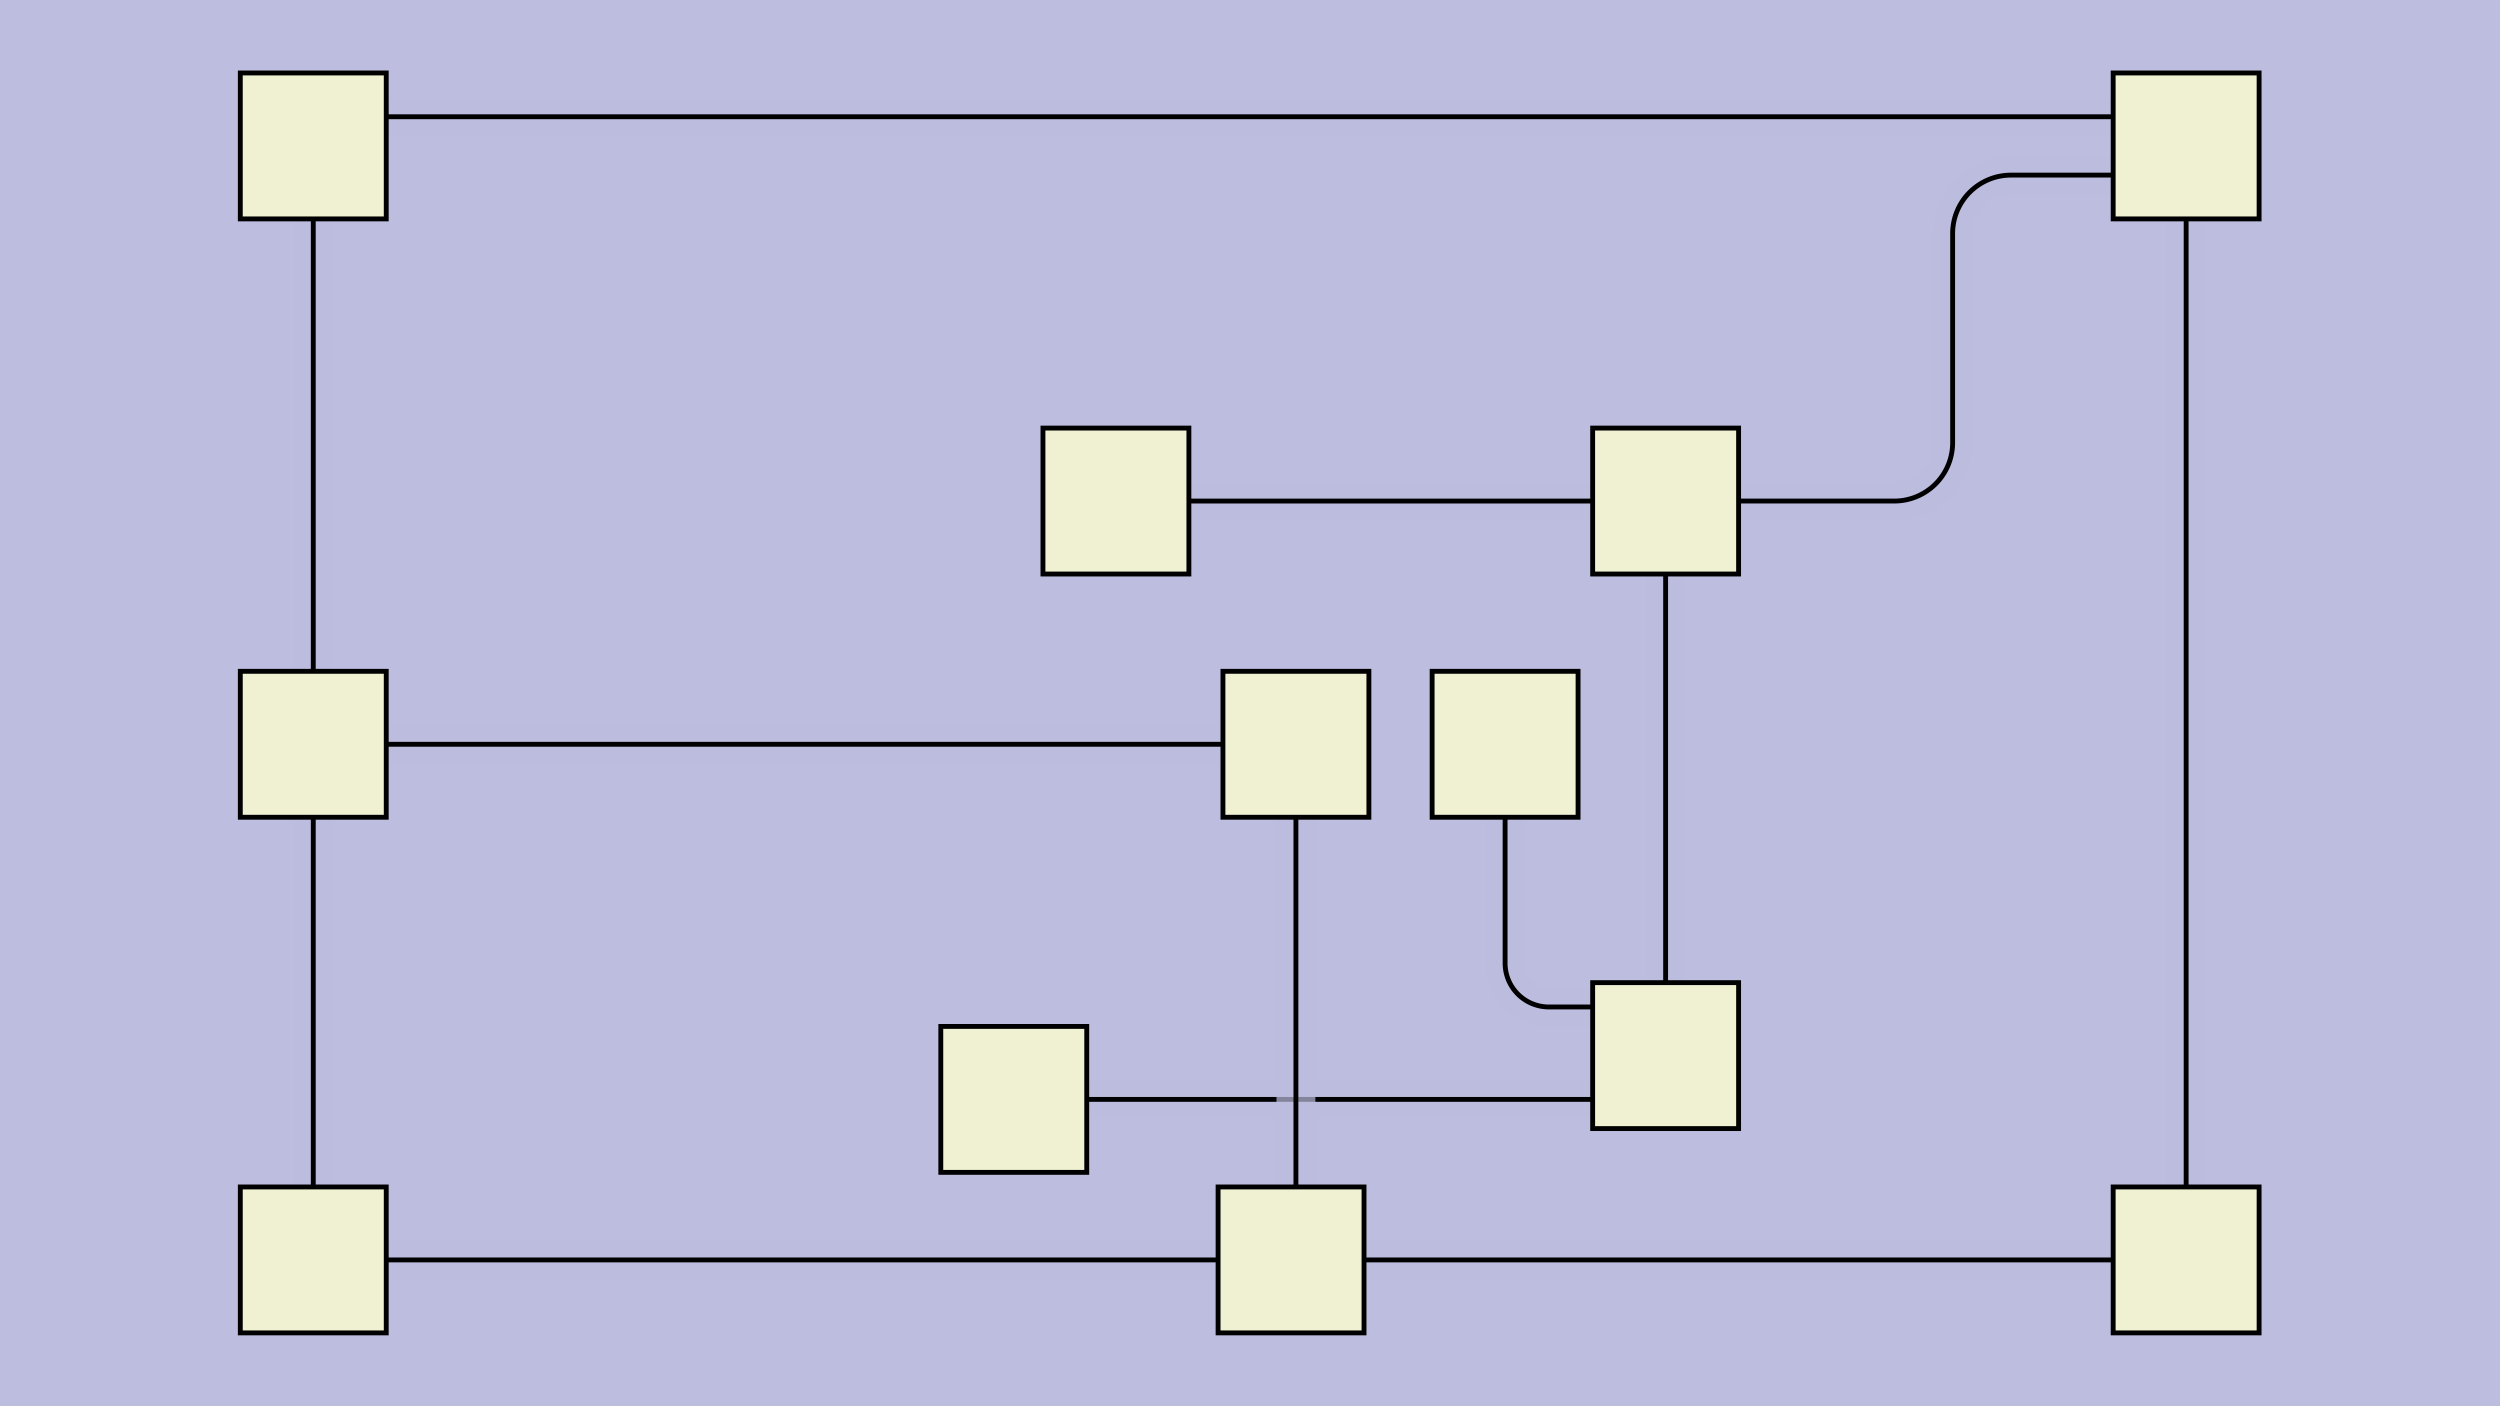 <svg xmlns:xlink="http://www.w3.org/1999/xlink" xmlns="http://www.w3.org/2000/svg" height="270px" width="480px" id="SVGCanvas" onmouseup="" onmousemove="">
<rect fill="#bdbddf" width="100%" height="100%" y="0" x="0" id="background" onmousedown="bgmousedown(evt)"/>
<g id="foreground" transform="translate(32.128,0),scale(0.934),translate(-122,-250)">
  <g id="edges"><g id="305"><path style="stroke:#bdbddf; stroke-width:8px; fill:none;" opacity="0.7" d="M 152,274L 537,274"/><g><path style="stroke:#ff0; stroke-width:8px; fill:none; " opacity="0" d="M 152,274L 537,274"/></g><path style="stroke:black; fill:none;" d="M 152,274L 537,274"/><g><g><path style="stroke:#0ff; stroke-width:8px; fill:none; " opacity="0" d="M 152,274 L 537,274" onmousedown='segmousedown("305","0",evt);' onmouseover='segmouseover("305","0",evt);' onmouseout='segmouseout("305","0",evt);' onclick='segclick("305","0",evt);'/></g></g></g><g id="306"><path style="stroke:#bdbddf; stroke-width:8px; fill:none;" opacity="0.7" d="M 537,295L 537,494"/><g><path style="stroke:#ff0; stroke-width:8px; fill:none; " opacity="0" d="M 537,295L 537,494"/></g><path style="stroke:black; fill:none;" d="M 537,295L 537,494"/><g><g><path style="stroke:#0ff; stroke-width:8px; fill:none; " opacity="0" d="M 537,295 L 537,494" onmousedown='segmousedown("306","0",evt);' onmouseover='segmouseover("306","0",evt);' onmouseout='segmouseout("306","0",evt);' onclick='segclick("306","0",evt);'/></g></g></g><g id="307"><path style="stroke:#bdbddf; stroke-width:8px; fill:none;" opacity="0.7" d="M 522,509L 368,509"/><g><path style="stroke:#ff0; stroke-width:8px; fill:none; " opacity="0" d="M 522,509L 368,509"/></g><path style="stroke:black; fill:none;" d="M 522,509L 368,509"/><g><g><path style="stroke:#0ff; stroke-width:8px; fill:none; " opacity="0" d="M 522,509 L 368,509" onmousedown='segmousedown("307","0",evt);' onmouseover='segmouseover("307","0",evt);' onmouseout='segmouseout("307","0",evt);' onclick='segclick("307","0",evt);'/></g></g></g><g id="308"><path style="stroke:#bdbddf; stroke-width:8px; fill:none;" opacity="0.7" d="M 338,509L 167,509"/><g><path style="stroke:#ff0; stroke-width:8px; fill:none; " opacity="0" d="M 338,509L 167,509"/></g><path style="stroke:black; fill:none;" d="M 338,509L 167,509"/><g><g><path style="stroke:#0ff; stroke-width:8px; fill:none; " opacity="0" d="M 338,509 L 167,509" onmousedown='segmousedown("308","0",evt);' onmouseover='segmouseover("308","0",evt);' onmouseout='segmouseout("308","0",evt);' onclick='segclick("308","0",evt);'/></g></g></g><g id="309"><path style="stroke:#bdbddf; stroke-width:8px; fill:none;" opacity="0.7" d="M 152,494L 152,418"/><g><path style="stroke:#ff0; stroke-width:8px; fill:none; " opacity="0" d="M 152,494L 152,418"/></g><path style="stroke:black; fill:none;" d="M 152,494L 152,418"/><g><g><path style="stroke:#0ff; stroke-width:8px; fill:none; " opacity="0" d="M 152,494 L 152,418" onmousedown='segmousedown("309","0",evt);' onmouseover='segmouseover("309","0",evt);' onmouseout='segmouseout("309","0",evt);' onclick='segclick("309","0",evt);'/></g></g></g><g id="310"><path style="stroke:#bdbddf; stroke-width:8px; fill:none;" opacity="0.7" d="M 152,388L 152,280"/><g><path style="stroke:#ff0; stroke-width:8px; fill:none; " opacity="0" d="M 152,388L 152,280"/></g><path style="stroke:black; fill:none;" d="M 152,388L 152,280"/><g><g><path style="stroke:#0ff; stroke-width:8px; fill:none; " opacity="0" d="M 152,388 L 152,280" onmousedown='segmousedown("310","0",evt);' onmouseover='segmouseover("310","0",evt);' onmouseout='segmouseout("310","0",evt);' onclick='segclick("310","0",evt);'/></g></g></g><g id="311"><path style="stroke:#bdbddf; stroke-width:8px; fill:none;" opacity="0.7" d="M 152,403L 354,403"/><g><path style="stroke:#ff0; stroke-width:8px; fill:none; " opacity="0" d="M 152,403L 354,403"/></g><path style="stroke:black; fill:none;" d="M 152,403L 354,403"/><g><g><path style="stroke:#0ff; stroke-width:8px; fill:none; " opacity="0" d="M 152,403 L 354,403" onmousedown='segmousedown("311","0",evt);' onmouseover='segmouseover("311","0",evt);' onmouseout='segmouseout("311","0",evt);' onclick='segclick("311","0",evt);'/></g></g></g><g id="312"><path style="stroke:#bdbddf; stroke-width:8px; fill:none;" opacity="0.7" d="M 430,353L 430,452"/><g><path style="stroke:#ff0; stroke-width:8px; fill:none; " opacity="0" d="M 430,353L 430,452"/></g><path style="stroke:black; fill:none;" d="M 430,353L 430,452"/><g><g><path style="stroke:#0ff; stroke-width:8px; fill:none; " opacity="0" d="M 430,353 L 430,452" onmousedown='segmousedown("312","0",evt);' onmouseover='segmouseover("312","0",evt);' onmouseout='segmouseout("312","0",evt);' onclick='segclick("312","0",evt);'/></g></g></g><g id="313"><path style="stroke:#bdbddf; stroke-width:8px; fill:none;" opacity="0.7" d="M 415,476L 311,476"/><g><path style="stroke:#ff0; stroke-width:8px; fill:none; " opacity="0" d="M 415,476L 311,476"/></g><path style="stroke:black; fill:none;" d="M 415,476L 311,476"/><g><g><path style="stroke:#0ff; stroke-width:8px; fill:none; " opacity="0" d="M 415,476 L 311,476" onmousedown='segmousedown("313","0",evt);' onmouseover='segmouseover("313","0",evt);' onmouseout='segmouseout("313","0",evt);' onclick='segclick("313","0",evt);'/></g></g></g><g id="314"><path style="stroke:#bdbddf; stroke-width:8px; fill:none;" opacity="0.7" d="M 430,353L 332,353"/><g><path style="stroke:#ff0; stroke-width:8px; fill:none; " opacity="0" d="M 430,353L 332,353"/></g><path style="stroke:black; fill:none;" d="M 430,353L 332,353"/><g><g><path style="stroke:#0ff; stroke-width:8px; fill:none; " opacity="0" d="M 430,353 L 332,353" onmousedown='segmousedown("314","0",evt);' onmouseover='segmouseover("314","0",evt);' onmouseout='segmouseout("314","0",evt);' onclick='segclick("314","0",evt);'/></g></g></g><g id="315"><path style="stroke:#bdbddf; stroke-width:8px; fill:none;" opacity="0.7" d="M 522,286 H 501 a 12,12 0 0,0 -12,12 V 341 a 12,12 0 0,1 -12,12L 430,353"/><g><path style="stroke:#ff0; stroke-width:8px; fill:none; " opacity="0" d="M 522,286 H 501 a 12,12 0 0,0 -12,12 V 341 a 12,12 0 0,1 -12,12L 430,353"/></g><path style="stroke:black; fill:none;" d="M 522,286 H 501 a 12,12 0 0,0 -12,12 V 341 a 12,12 0 0,1 -12,12L 430,353"/><g><g><path style="stroke:#0ff; stroke-width:8px; fill:none; " opacity="0" d="M 522,286 L 489,286" onmousedown='segmousedown("315","0",evt);' onmouseover='segmouseover("315","0",evt);' onmouseout='segmouseout("315","0",evt);' onclick='segclick("315","0",evt);'/><path style="stroke:#0ff; stroke-width:8px; fill:none; " opacity="0" d="M 489,286 L 489,353" onmousedown='segmousedown("315","1",evt);' onmouseover='segmouseover("315","1",evt);' onmouseout='segmouseout("315","1",evt);' onclick='segclick("315","1",evt);'/><path style="stroke:#0ff; stroke-width:8px; fill:none; " opacity="0" d="M 489,353 L 430,353" onmousedown='segmousedown("315","2",evt);' onmouseover='segmouseover("315","2",evt);' onmouseout='segmouseout("315","2",evt);' onclick='segclick("315","2",evt);'/></g></g></g><g id="316"><path style="stroke:#bdbddf; stroke-width:8px; fill:none;" opacity="0.7" d="M 354,403L 354,506"/><g><path style="stroke:#ff0; stroke-width:8px; fill:none; " opacity="0" d="M 354,403L 354,506"/></g><path style="stroke:black; fill:none;" d="M 354,403L 354,506"/><g><g><path style="stroke:#0ff; stroke-width:8px; fill:none; " opacity="0" d="M 354,403 L 354,506" onmousedown='segmousedown("316","0",evt);' onmouseover='segmouseover("316","0",evt);' onmouseout='segmouseout("316","0",evt);' onclick='segclick("316","0",evt);'/></g></g></g><g id="317"><path style="stroke:#bdbddf; stroke-width:8px; fill:none;" opacity="0.7" d="M 415,457 H 406 a 9,9 0 0,1 -9,-9L 397,418"/><g><path style="stroke:#ff0; stroke-width:8px; fill:none; " opacity="0" d="M 415,457 H 406 a 9,9 0 0,1 -9,-9L 397,418"/></g><path style="stroke:black; fill:none;" d="M 415,457 H 406 a 9,9 0 0,1 -9,-9L 397,418"/><g><g><path style="stroke:#0ff; stroke-width:8px; fill:none; " opacity="0" d="M 415,457 L 397,457" onmousedown='segmousedown("317","0",evt);' onmouseover='segmouseover("317","0",evt);' onmouseout='segmouseout("317","0",evt);' onclick='segclick("317","0",evt);'/><path style="stroke:#0ff; stroke-width:8px; fill:none; " opacity="0" d="M 397,457 L 397,418" onmousedown='segmousedown("317","1",evt);' onmouseover='segmouseover("317","1",evt);' onmouseout='segmouseout("317","1",evt);' onclick='segclick("317","1",evt);'/></g></g></g></g>
  <g id="nodes"><g id="293" onmousedown="nodemousedown(293,evt);" onmouseover="nodemouseover(293,evt);" onmouseout="nodemouseout(293,evt);" transform="translate(152 280)"><rect x="-21" y="-21" width="42" height="42" fill="#0ff" style="stroke:none; opacity:0.75;" display="none"/><rect x="-15" y="-15" width="30" height="30" fill="#f0f0d2" style="stroke:black; opacity:1;"/></g><g id="298" onmousedown="nodemousedown(298,evt);" onmouseover="nodemouseover(298,evt);" onmouseout="nodemouseout(298,evt);" transform="translate(354 403)"><rect x="-21" y="-21" width="42" height="42" fill="#0ff" style="stroke:none; opacity:0.75;" display="none"/><rect x="-15" y="-15" width="30" height="30" fill="#f0f0d2" style="stroke:black; opacity:1;"/></g><g id="300" onmousedown="nodemousedown(300,evt);" onmouseover="nodemouseover(300,evt);" onmouseout="nodemouseout(300,evt);" transform="translate(430 353)"><rect x="-21" y="-21" width="42" height="42" fill="#0ff" style="stroke:none; opacity:0.75;" display="none"/><rect x="-15" y="-15" width="30" height="30" fill="#f0f0d2" style="stroke:black; opacity:1;"/></g><g id="297" onmousedown="nodemousedown(297,evt);" onmouseover="nodemouseover(297,evt);" onmouseout="nodemouseout(297,evt);" transform="translate(152,403)"><rect x="-21" y="-21" width="42" height="42" fill="#0ff" style="stroke:none; opacity:0.75;" display="none"/><rect x="-15" y="-15" width="30" height="30" fill="#f0f0d2" style="stroke:black; opacity:1;"/></g><g id="295" onmousedown="nodemousedown(295,evt);" onmouseover="nodemouseover(295,evt);" onmouseout="nodemouseout(295,evt);" transform="translate(152,509)"><rect x="-21" y="-21" width="42" height="42" fill="#0ff" style="stroke:none; opacity:0.75;" display="none"/><rect x="-15" y="-15" width="30" height="30" fill="#f0f0d2" style="stroke:black; opacity:1;"/></g><g id="299" onmousedown="nodemousedown(299,evt);" onmouseover="nodemouseover(299,evt);" onmouseout="nodemouseout(299,evt);" transform="translate(353,509)"><rect x="-21" y="-21" width="42" height="42" fill="#0ff" style="stroke:none; opacity:0.75;" display="none"/><rect x="-15" y="-15" width="30" height="30" fill="#f0f0d2" style="stroke:black; opacity:1;"/></g><g id="296" onmousedown="nodemousedown(296,evt);" onmouseover="nodemouseover(296,evt);" onmouseout="nodemouseout(296,evt);" transform="translate(537,509)"><rect x="-21" y="-21" width="42" height="42" fill="#0ff" style="stroke:none; opacity:0.75;" display="none"/><rect x="-15" y="-15" width="30" height="30" fill="#f0f0d2" style="stroke:black; opacity:1;"/></g><g id="294" onmousedown="nodemousedown(294,evt);" onmouseover="nodemouseover(294,evt);" onmouseout="nodemouseout(294,evt);" transform="translate(537,280)"><rect x="-21" y="-21" width="42" height="42" fill="#0ff" style="stroke:none; opacity:0.75;" display="none"/><rect x="-15" y="-15" width="30" height="30" fill="#f0f0d2" style="stroke:black; opacity:1;"/></g><g id="301" onmousedown="nodemousedown(301,evt);" onmouseover="nodemouseover(301,evt);" onmouseout="nodemouseout(301,evt);" transform="translate(317,353)"><rect x="-21" y="-21" width="42" height="42" fill="#0ff" style="stroke:none; opacity:0.75;" display="none"/><rect x="-15" y="-15" width="30" height="30" fill="#f0f0d2" style="stroke:black; opacity:1;"/></g><g id="302" onmousedown="nodemousedown(302,evt);" onmouseover="nodemouseover(302,evt);" onmouseout="nodemouseout(302,evt);" transform="translate(430,467)"><rect x="-21" y="-21" width="42" height="42" fill="#0ff" style="stroke:none; opacity:0.75;" display="none"/><rect x="-15" y="-15" width="30" height="30" fill="#f0f0d2" style="stroke:black; opacity:1;"/></g><g id="304" onmousedown="nodemousedown(304,evt);" onmouseover="nodemouseover(304,evt);" onmouseout="nodemouseout(304,evt);" transform="translate(397,403)"><rect x="-21" y="-21" width="42" height="42" fill="#0ff" style="stroke:none; opacity:0.75;" display="none"/><rect x="-15" y="-15" width="30" height="30" fill="#f0f0d2" style="stroke:black; opacity:1;"/></g><g id="303" onmousedown="nodemousedown(303,evt);" onmouseover="nodemouseover(303,evt);" onmouseout="nodemouseout(303,evt);" transform="translate(296,476)"><rect x="-21" y="-21" width="42" height="42" fill="#0ff" style="stroke:none; opacity:0.75;" display="none"/><rect x="-15" y="-15" width="30" height="30" fill="#f0f0d2" style="stroke:black; opacity:1;"/></g></g>
  <g id="BPs"><g onmousedown="bpmousedown(356,evt);" onmouseover="bpmouseover(356,evt);" onmouseout="bpmouseout(356,evt);" transform="translate(489 286)" opacity="0"><ellipse cx="0" cy="0" rx="16" ry="16" fill="#0ff" style="stroke:none; opacity:0.75;" display="none"/><ellipse cx="0" cy="0" rx="7.787" ry="7.787" fill="#777" style="stroke:black;"/></g><g onmousedown="bpmousedown(357,evt);" onmouseover="bpmouseover(357,evt);" onmouseout="bpmouseout(357,evt);" transform="translate(489 353)" opacity="0"><ellipse cx="0" cy="0" rx="16" ry="16" fill="#0ff" style="stroke:none; opacity:0.75;" display="none"/><ellipse cx="0" cy="0" rx="7.787" ry="7.787" fill="#777" style="stroke:black;"/></g><g onmousedown="bpmousedown(362,evt);" onmouseover="bpmouseover(362,evt);" onmouseout="bpmouseout(362,evt);" transform="translate(397,457)" opacity="0"><ellipse cx="0" cy="0" rx="16" ry="16" fill="#0ff" style="stroke:none; opacity:0.75;" display="none"/><ellipse cx="0" cy="0" rx="7.787" ry="7.787" fill="#777" style="stroke:black;"/></g></g>
  <g id="ports"/>
</g>
</svg>